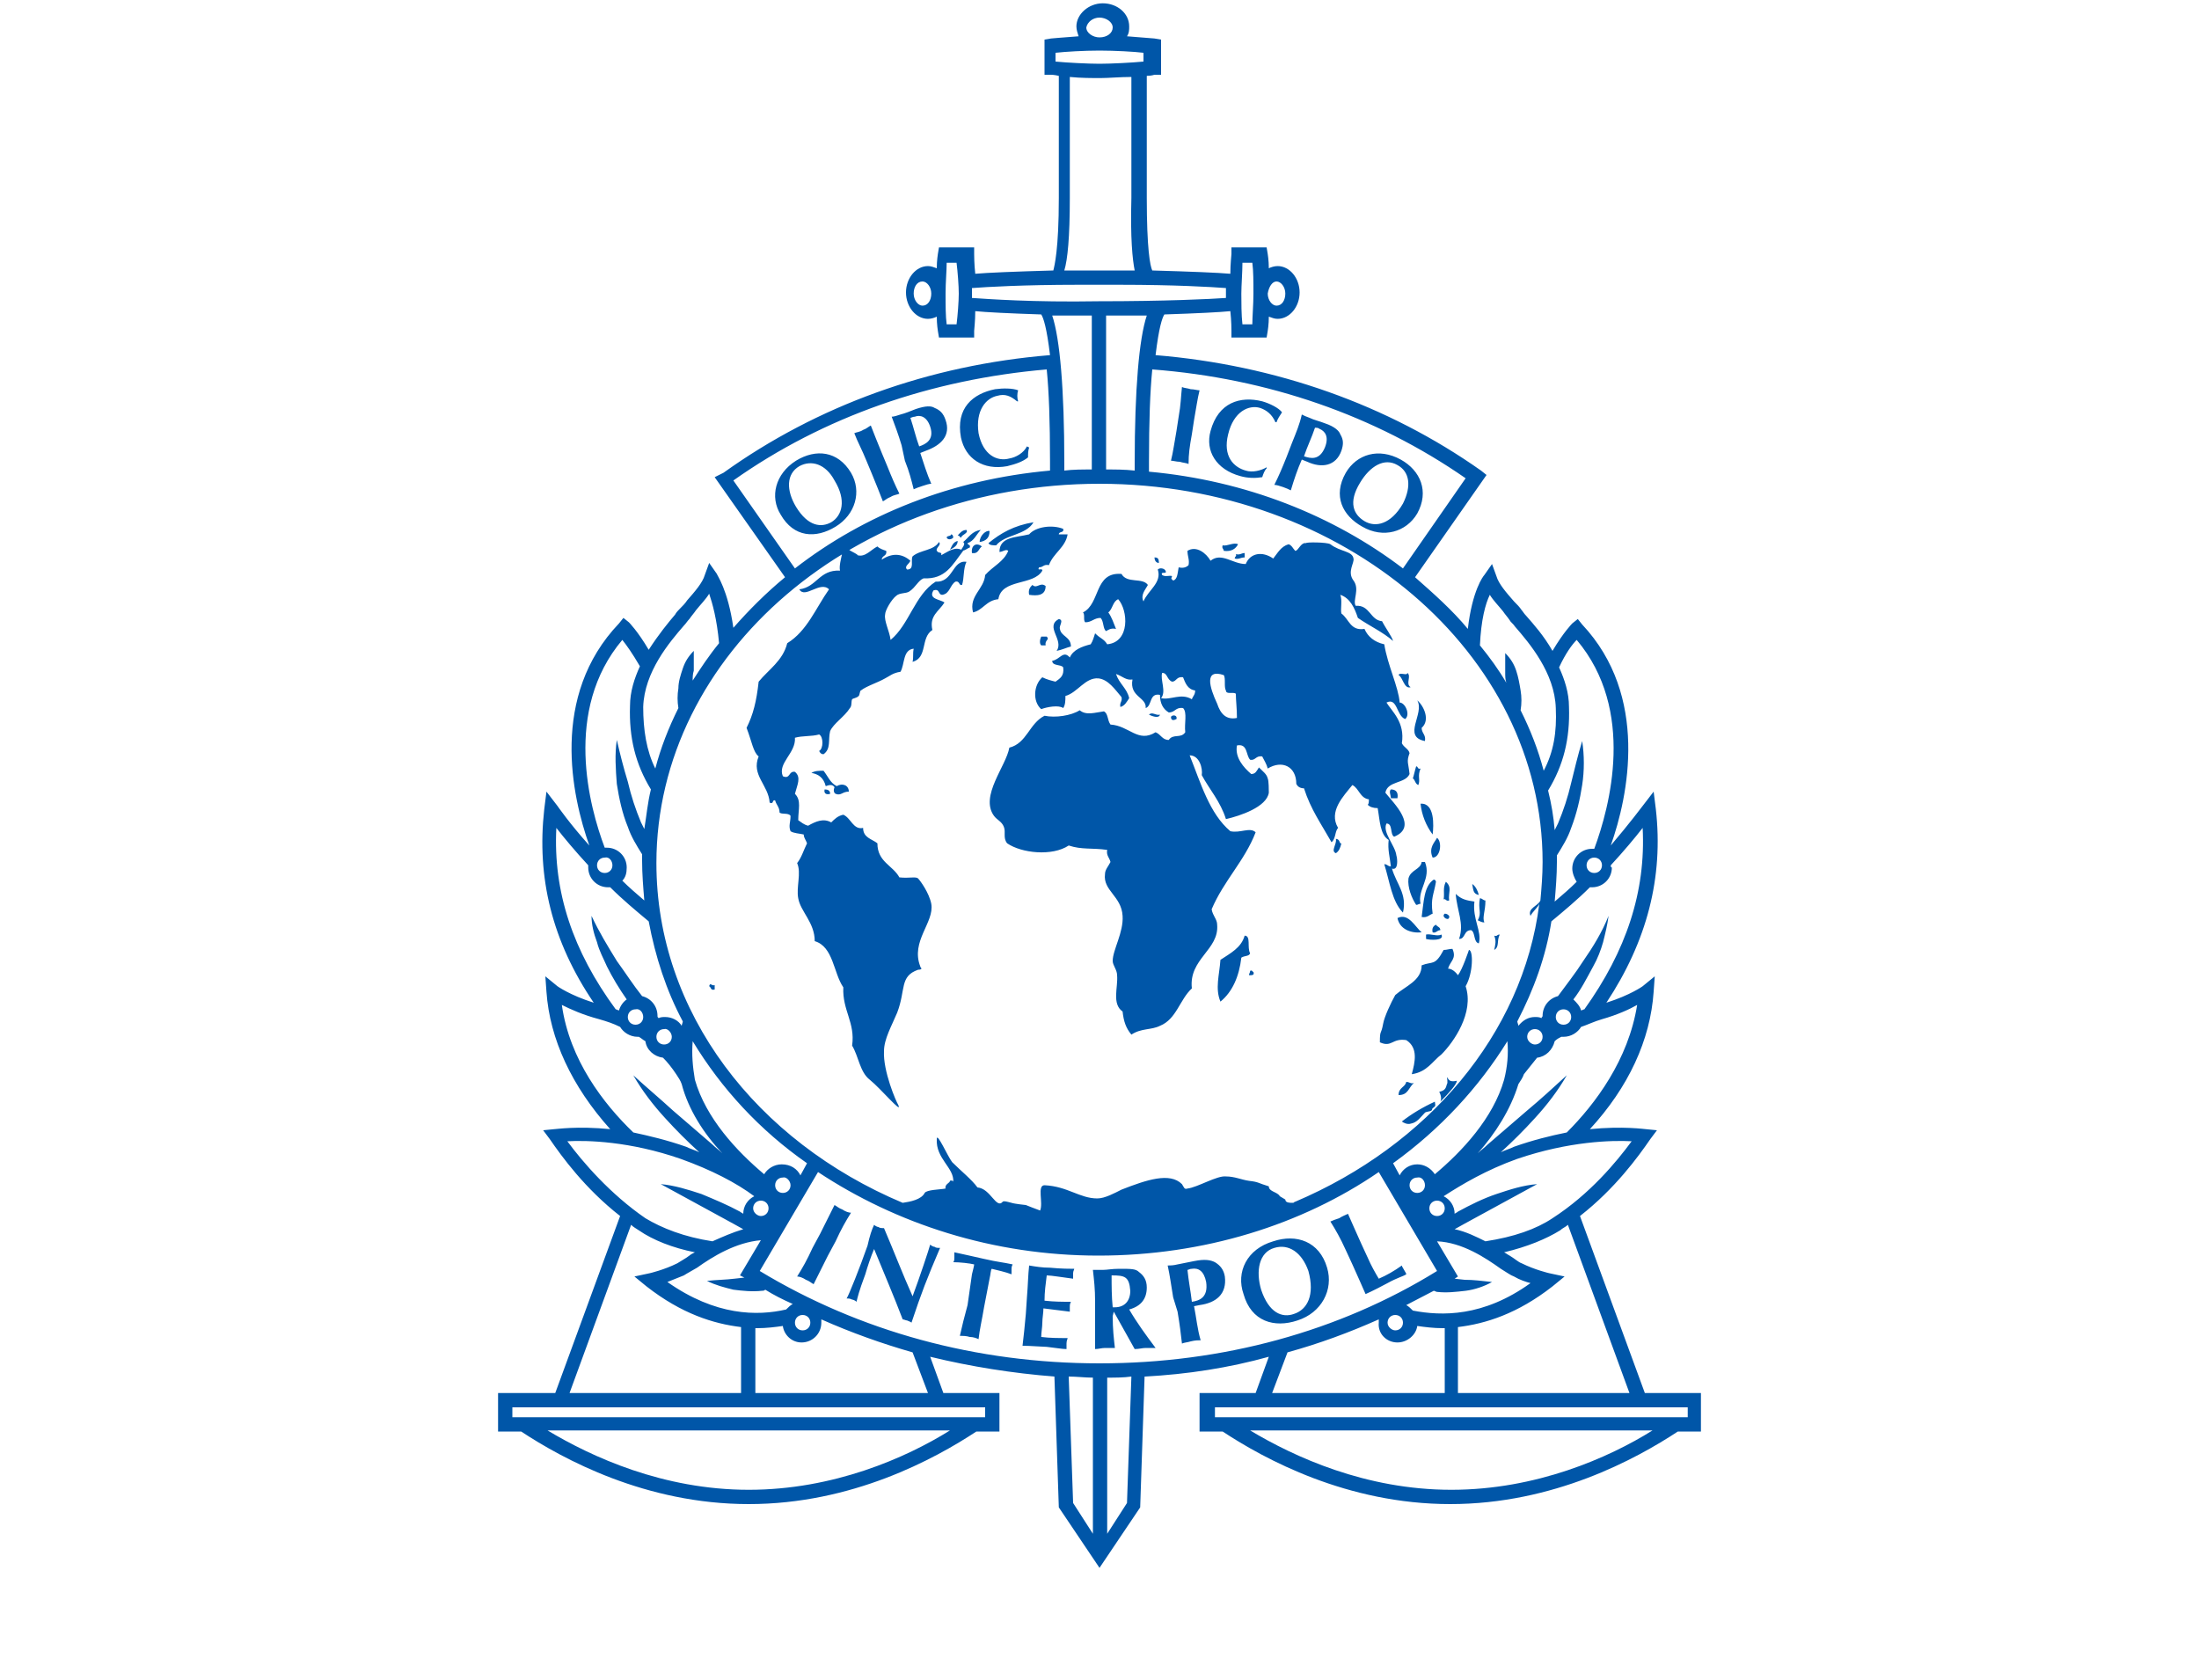 <svg xmlns="http://www.w3.org/2000/svg" xmlns:xlink="http://www.w3.org/1999/xlink" version="1.1" id="Layer_1" x="0px" y="0px" viewBox="0 0 200 152.8" style="enable-background:new 0 0 200 152.8;" xml:space="preserve">
<style type="text/css">
	.st0{fill:#0056a8;}
</style>
<path class="st0" d="M153.5,128.9h-43V128h43V128.9z M132,135.5L132,135.5c-7.8,0-14.3-3-18.3-5.4h36.6  C146.3,132.6,139.7,135.5,132,135.5 M100,124c-11.2,0-21.8-2.9-30.9-8.4l5.3-9c7.1,4.7,15.9,7.6,25.5,7.6c9.6,0,18.5-2.8,25.5-7.6  l5.3,9C121.8,121.1,111.2,124,100,124 M102.5,136.7l-1.8,2.8v-14.2c0.7,0,1.5,0,2.2-0.1L102.5,136.7z M99.4,139.5l-1.8-2.8  l-0.4-11.5c0.7,0,1.5,0.1,2.2,0.1V139.5z M89.6,128.9h-43V128h43V128.9z M68.1,135.5L68.1,135.5c-7.8,0-14.3-3-18.3-5.4h36.6  C82.4,132.6,75.8,135.5,68.1,135.5 M57.4,111.4c0.2,0.2,0.4,0.3,0.7,0.5c1.3,0.9,3.1,1.6,5.1,2c-0.2,0.1-0.4,0.2-0.5,0.3  c-0.4,0.3-0.8,0.5-1.1,0.7c-1.2,0.6-2.5,0.9-2.5,0.9l-1.4,0.3l1.1,0.9c3.2,2.5,6.1,3.4,8.6,3.7v6H51.8L57.4,111.4z M51.6,103.8  c1.8-0.1,5.7,0,10.3,1.6c2.8,1,5.1,2.2,6.7,3.4c-0.6,0.3-1,0.9-1,1.6c-0.1-0.1-0.2-0.1-0.3-0.2c-1.1-0.6-2.3-1.1-3.5-1.6  c-1.2-0.4-2.5-0.8-3.7-0.9l3.3,1.8l3.3,1.8l0.9,0.5c-1,0.3-1.9,0.7-2.8,1.1c-2.6-0.4-4.6-1.2-6.1-2.1  C55.5,108.6,53,105.7,51.6,103.8 M51.1,91.4c0.8,0.4,1.9,0.9,3.4,1.3c0.7,0.2,1.3,0.4,1.9,0.7c0.3,0.5,0.9,0.9,1.6,0.9  c0.1,0,0.1,0,0.1,0c0.2,0.1,0.4,0.3,0.6,0.4c0.1,0.8,0.8,1.4,1.6,1.5c0.4,0.4,0.8,0.9,1.2,1.5c0.2,0.3,0.4,0.6,0.5,0.9  c0.6,2.3,2,4.5,3.7,6.3c-0.3-0.3-0.6-0.5-0.9-0.8l-3.6-3.1c-1.2-1.1-2.4-2.1-3.6-3.2c0.8,1.4,1.8,2.7,2.9,3.9c1,1.1,2,2.1,3.1,3.1  c-0.4-0.2-0.8-0.3-1.2-0.5c-1.7-0.6-3.4-1-4.8-1.3C54.9,100.4,51.8,96.4,51.1,91.4 M58.5,92.5c0,0.4-0.3,0.7-0.7,0.7  c-0.4,0-0.7-0.3-0.7-0.7c0-0.4,0.3-0.7,0.7-0.7C58.2,91.7,58.5,92.1,58.5,92.5 M61.1,94.3c0,0.4-0.3,0.7-0.7,0.7  c-0.4,0-0.7-0.3-0.7-0.7c0-0.4,0.3-0.7,0.7-0.7C60.7,93.5,61.1,93.9,61.1,94.3 M61.7,95.8C61.7,95.8,61.7,95.8,61.7,95.8  C61.7,95.8,61.6,95.8,61.7,95.8C61.6,95.8,61.7,95.8,61.7,95.8 M50.6,75.3c0.7,0.9,1.7,2.1,2.9,3.4c0,0.1,0,0.2,0,0.2  c0,1,0.8,1.8,1.8,1.8c0.1,0,0.1,0,0.2,0c1.1,1.1,2.3,2.1,3.5,3.1c0.6,3.2,1.6,6.3,3.1,9.1c0,0.1-0.1,0.3-0.1,0.4  c-0.3-0.5-0.9-0.8-1.5-0.8c-0.2,0-0.4,0-0.6,0.1c-0.1-0.1-0.1-0.1-0.1-0.2c0,0,0,0,0,0c0-0.9-0.6-1.6-1.4-1.8  c-0.8-1-1.5-2.1-2.3-3.2c-0.8-1.3-1.6-2.6-2.3-4.1c0,0.8,0.2,1.6,0.5,2.4c0.2,0.8,0.6,1.5,0.9,2.2c0.5,1,1.1,2,1.8,3  c-0.3,0.2-0.6,0.6-0.7,1c-0.1,0-0.2-0.1-0.3-0.1C52.1,86.5,50.3,81.1,50.6,75.3 M55.7,78.7c0,0.4-0.3,0.7-0.7,0.7  c-0.4,0-0.7-0.3-0.7-0.7c0-0.4,0.3-0.7,0.7-0.7C55.4,77.9,55.7,78.3,55.7,78.7 M56.6,58.2c0.4,0.5,0.9,1.2,1.6,2.4  c-0.5,1.1-0.9,2.3-0.9,3.6c-0.1,2.9,0.5,5.3,1.9,7.6c-0.3,1.2-0.4,2.4-0.6,3.6c-0.1-0.2-0.2-0.4-0.3-0.6c-0.5-1.2-0.9-2.4-1.2-3.7  c-0.4-1.3-0.7-2.5-1-3.8c-0.2,1.3-0.1,2.7,0,4c0.2,1.3,0.5,2.7,1,3.9c0.3,0.9,0.8,1.7,1.3,2.5c0,0.2,0,0.4,0,0.6  c0,1.2,0.1,2.4,0.2,3.6c-0.7-0.6-1.4-1.2-2-1.8c0.3-0.3,0.4-0.7,0.4-1.2c0-1-0.8-1.8-1.8-1.8c-0.1,0-0.2,0-0.2,0  C53.6,73.4,51.2,64.6,56.6,58.2 M58.5,64.3c0.1-3.2,2.4-5.9,3.7-7.4c0.2-0.2,0.3-0.4,0.5-0.6c0.2-0.3,0.4-0.5,0.6-0.8  c0.4-0.5,0.9-1,1.2-1.5c0.3,0.9,0.7,2.3,0.9,4.5c-0.9,1.1-1.7,2.3-2.4,3.4c0-0.3,0-0.6,0.1-0.9c0-0.6,0-1.2,0-1.8  c-0.5,0.5-0.8,1-1,1.6c-0.2,0.6-0.4,1.2-0.4,1.8c-0.1,0.6-0.1,1.2,0,1.8c-0.9,1.8-1.6,3.6-2.1,5.5C58.8,68.3,58.5,66.4,58.5,64.3   M68.5,109.9c0-0.4,0.3-0.7,0.7-0.7c0.4,0,0.7,0.3,0.7,0.7c0,0.4-0.3,0.7-0.7,0.7C68.9,110.6,68.5,110.3,68.5,109.9 M72.3,120.3  c0-0.4,0.3-0.7,0.7-0.7c0.4,0,0.7,0.3,0.7,0.7c0,0.4-0.3,0.7-0.7,0.7C72.6,121,72.3,120.7,72.3,120.3 M72.9,122.1  c1,0,1.8-0.8,1.8-1.8c0-0.1,0-0.2,0-0.3c2.7,1.2,5.5,2.2,8.3,3l1.4,3.7H68.7v-5.9c0.1,0,0.1,0,0.2,0c0.8,0,1.6-0.1,2.3-0.2  C71.3,121.4,72,122.1,72.9,122.1 M67.7,116.2l-0.9,0.1c-0.8,0.1-1.6,0.1-2.5,0.2c0.8,0.4,1.6,0.6,2.4,0.8c0.8,0.1,1.7,0.2,2.6,0.1  c0.1,0,0.2,0,0.3-0.1c0.8,0.5,1.6,0.9,2.5,1.3c-0.2,0.1-0.4,0.3-0.6,0.5c-2.6,0.6-6.4,0.6-10.8-2.5c0.5-0.2,1-0.4,1.5-0.6  c0.3-0.2,0.7-0.4,1.2-0.7c1.4-1,3.5-2.3,5.8-2.5l-1.9,3.2L67.7,116.2z M71.9,107.8c0,0.4-0.3,0.7-0.7,0.7c-0.4,0-0.7-0.3-0.7-0.7  c0-0.4,0.3-0.7,0.7-0.7C71.5,107,71.9,107.4,71.9,107.8 M71.1,105.9c-0.7,0-1.3,0.4-1.6,0.9c-2.5-2.1-5.3-5.1-6.3-8.6h0c0,0,0,0,0,0  C63,97,62.9,95.9,63,94.7c2.6,4.3,6.1,8.1,10.4,11.1l-0.6,1.1C72.5,106.3,71.9,105.9,71.1,105.9 M100,44c22.2,0,40.3,15.4,40.3,34.4  c0,1.2-0.1,2.4-0.2,3.5c-0.2,0.5-1.2,0.7-0.9,1.4c0.2-0.4,0.7-0.8,0.8-1.1c-1.5,11.9-10.2,22-22.2,27.1c0,0,0,0,0,0c0,0,0,0,0,0  c-0.1,0-0.1,0.1-0.2,0.1c-0.3,0-0.7,0-0.7-0.3l-0.5-0.3c-0.2-0.4-1-0.4-1-0.9c-1-0.3-0.9-0.4-1.8-0.5c-0.7-0.1-1.3-0.4-2.1-0.4  c-0.8-0.1-2.6,1-3.5,1.1c-0.3,0.1-0.3-0.1-0.5-0.4c-1.1-1.1-3.2-0.4-5.5,0.5c-0.6,0.3-1.5,0.8-2.2,0.8c-1.6,0-2.7-1.1-4.8-1.2  c-0.7,0-0.1,1.6-0.4,2.3c-0.3-0.1-1.3-0.5-1.3-0.5s-1-0.1-1.3-0.2c-0.4-0.1-0.7-0.2-0.8-0.1c-0.6,0.7-1.1-1.2-2.3-1.3  c-0.5-0.7-1.5-1.5-2.3-2.3c-0.4-0.5-1.4-2.8-1.4-2.1c-0.1,1.8,1.6,2.6,1.5,3.9c0-0.2-0.4-0.1-0.3-0.1c0,0.2-0.5,0.3-0.4,0.7  c-0.5,0.1-1.7,0.1-1.9,0.4c-0.3,0.6-1.3,0.8-2,0.9c-13.3-5.6-22.4-17.3-22.4-30.9C59.7,59.4,77.8,44,100,44 M66.7,43.7  c8.2-5.8,18-9.2,28.5-10.1c0.2,2,0.3,4.7,0.3,8.4v0.8c-8.9,0.8-16.9,4-23.2,8.9L66.7,43.7z M95.7,28.7c1.1,0,2.3,0,3.6,0v14  c-0.9,0-1.7,0-2.5,0.1v-0.7C96.8,35.4,96.4,30.8,95.7,28.7 M104.3,28.7c-0.7,2.1-1.1,6.7-1.1,13.4v0.7c-0.9-0.1-1.7-0.1-2.6-0.1v-14  C102,28.7,103.2,28.7,104.3,28.7 M88.4,27.1v-0.9c1.3-0.1,4.7-0.3,9.6-0.3h3.9c4.9,0,8.3,0.2,9.6,0.3v0.9c-1.4,0.1-5.5,0.3-11.6,0.3  C93.9,27.5,89.9,27.2,88.4,27.1 M103.2,24.6H102c-1.3,0-2.7,0-3.9,0h-1.3c0.3-1,0.5-3,0.5-6.6V7c1,0.1,2,0.1,2.8,0.1  c0.7,0,1.8-0.1,2.8-0.1V18C102.8,21.7,103,23.6,103.2,24.6 M96,5.6V4.8c0.9-0.1,2.6-0.2,4-0.2c1.4,0,3.2,0.1,4,0.2v0.8  c-1,0.1-3,0.2-4,0.2C99,5.8,97,5.7,96,5.6 M100,1.6c0.6,0,1.2,0.4,1.2,0.9c0,0.5-0.5,0.9-1.2,0.9c-0.6,0-1.2-0.4-1.2-0.9  C98.9,2,99.4,1.6,100,1.6 M133.3,43.5l-5.7,8.2c-6.3-4.8-14.3-8-23.1-8.8v-0.9c0-3.7,0.1-6.4,0.3-8.4  C115.3,34.4,125.1,37.8,133.3,43.5 M135.5,54.1c0.3,0.5,0.8,1,1.2,1.5c0.2,0.3,0.4,0.5,0.6,0.8c0.1,0.2,0.3,0.3,0.5,0.6  c1.3,1.5,3.6,4.2,3.7,7.4c0.1,2.2-0.2,4-1.1,5.7c-0.5-1.9-1.2-3.7-2.1-5.5c0.1-0.6,0.1-1.2,0-1.8c-0.1-0.6-0.2-1.2-0.4-1.8  c-0.2-0.6-0.5-1.1-1-1.6c0,0.6,0,1.2,0,1.8c0,0.3,0,0.6,0.1,0.9c-0.7-1.2-1.5-2.3-2.4-3.4C134.7,56.4,135.1,54.9,135.5,54.1   M143.4,58.2c5.4,6.4,3,15.2,1.6,19c-0.1,0-0.2,0-0.2,0c-1,0-1.8,0.8-1.8,1.8c0,0.4,0.2,0.9,0.4,1.2c-0.6,0.6-1.3,1.2-2,1.8  c0.1-1.2,0.2-2.4,0.2-3.6c0-0.2,0-0.4,0-0.6c0.5-0.8,1-1.6,1.3-2.5c0.5-1.3,0.8-2.6,1-3.9c0.2-1.3,0.2-2.7,0-4  c-0.4,1.3-0.7,2.6-1,3.8c-0.3,1.3-0.7,2.5-1.2,3.7c-0.1,0.2-0.2,0.4-0.3,0.6c-0.1-1.2-0.3-2.4-0.6-3.6c1.4-2.3,2-4.7,1.9-7.6  c0-1.3-0.4-2.5-0.9-3.6C142.4,59.4,143,58.6,143.4,58.2 M144.3,78.7c0-0.4,0.3-0.7,0.7-0.7c0.4,0,0.7,0.3,0.7,0.7  c0,0.4-0.3,0.7-0.7,0.7C144.6,79.4,144.3,79.1,144.3,78.7 M146.5,78.7c1.2-1.3,2.2-2.5,2.9-3.4c0.3,5.8-1.5,11.2-5.3,16.5  c-0.1,0-0.2,0.1-0.3,0.1c-0.1-0.4-0.4-0.7-0.7-1c0.7-0.9,1.2-1.9,1.8-3c0.4-0.7,0.7-1.5,0.9-2.2c0.2-0.8,0.4-1.6,0.5-2.4  c-0.6,1.5-1.4,2.8-2.3,4.1c-0.7,1.1-1.5,2.1-2.3,3.2c-0.8,0.2-1.4,0.9-1.4,1.8c0,0,0,0,0,0c0,0.1-0.1,0.1-0.1,0.2  c-0.2-0.1-0.4-0.1-0.6-0.1c-0.6,0-1.1,0.3-1.5,0.8c0-0.1-0.1-0.3-0.1-0.4c1.5-2.9,2.6-5.9,3.1-9.1c1.2-1,2.4-2,3.5-3.1  c0.1,0,0.1,0,0.2,0c1,0,1.8-0.8,1.8-1.8C146.5,78.9,146.5,78.8,146.5,78.7 M141.5,92.5c0-0.4,0.3-0.7,0.7-0.7c0.4,0,0.7,0.3,0.7,0.7  c0,0.4-0.3,0.7-0.7,0.7C141.8,93.2,141.5,92.9,141.5,92.5 M138.9,94.3c0-0.4,0.3-0.7,0.7-0.7c0.4,0,0.7,0.3,0.7,0.7  c0,0.4-0.3,0.7-0.7,0.7C139.3,95,138.9,94.7,138.9,94.3 M138.3,95.8C138.3,95.8,138.4,95.8,138.3,95.8  C138.4,95.8,138.3,95.8,138.3,95.8C138.3,95.8,138.3,95.8,138.3,95.8 M148.9,91.4c-0.8,5-3.8,9-6.4,11.6c-1.5,0.3-3.1,0.7-4.8,1.3  c-0.4,0.2-0.8,0.3-1.2,0.5c1.1-1,2.1-2,3.1-3.1c1.1-1.2,2.1-2.5,2.9-3.9c-1.2,1.1-2.4,2.2-3.6,3.2l-3.6,3.1  c-0.3,0.3-0.6,0.5-0.9,0.8c1.6-1.8,3-4,3.7-6.3c0.2-0.3,0.4-0.6,0.5-0.9c0.4-0.5,0.8-1,1.2-1.5c0.8-0.1,1.4-0.7,1.6-1.5  c0.2-0.2,0.4-0.3,0.6-0.4c0,0,0.1,0,0.2,0c0.7,0,1.3-0.4,1.6-0.9c0.6-0.2,1.2-0.5,1.9-0.7C147.1,92.3,148.2,91.8,148.9,91.4   M148.4,103.8c-1.4,1.9-3.8,4.8-7.2,7c-1.5,1-3.5,1.7-6.1,2.1c-0.8-0.4-1.8-0.9-2.8-1.1l0.9-0.5l3.3-1.8l3.3-1.8  c-1.3,0.1-2.5,0.5-3.7,0.9c-1.2,0.4-2.4,1-3.5,1.6c-0.1,0.1-0.2,0.1-0.3,0.2c0-0.7-0.4-1.3-1-1.6c1.7-1.1,3.9-2.4,6.7-3.4  C142.7,103.8,146.6,103.7,148.4,103.8 M130.7,109.2c0.4,0,0.7,0.3,0.7,0.7c0,0.4-0.3,0.7-0.7,0.7c-0.4,0-0.7-0.3-0.7-0.7  C130,109.5,130.3,109.2,130.7,109.2 M129.6,107.8c0,0.4-0.3,0.7-0.7,0.7c-0.4,0-0.7-0.3-0.7-0.7c0-0.4,0.3-0.7,0.7-0.7  C129.3,107,129.6,107.4,129.6,107.8 M128.9,105.9c-0.7,0-1.3,0.4-1.6,1l-0.6-1.1c4.3-3.1,7.8-6.9,10.4-11.1c0.1,1.2,0,2.3-0.3,3.5  c0,0,0,0,0,0h0c-1,3.5-3.8,6.5-6.3,8.6C130.1,106.2,129.5,105.9,128.9,105.9 M128.5,119.2c-0.2-0.2-0.4-0.4-0.6-0.5  c0.8-0.4,1.7-0.9,2.5-1.3c0.1,0,0.2,0.1,0.3,0.1c0.9,0.1,1.7,0,2.6-0.1c0.8-0.1,1.7-0.4,2.4-0.8c-0.9-0.1-1.7-0.2-2.5-0.2l-0.9-0.1  l0.3-0.2l-1.9-3.2c2.3,0.1,4.4,1.5,5.8,2.5c0.5,0.3,0.9,0.6,1.2,0.7c0.5,0.3,1.1,0.5,1.5,0.6C134.9,119.8,131.1,119.7,128.5,119.2   M126.2,120.3c0-0.4,0.3-0.7,0.7-0.7c0.4,0,0.7,0.3,0.7,0.7c0,0.4-0.3,0.7-0.7,0.7C126.6,121,126.2,120.7,126.2,120.3 M127.1,122.1  c0.9,0,1.7-0.7,1.8-1.5c0.7,0.1,1.5,0.2,2.3,0.2c0.1,0,0.1,0,0.2,0v5.9h-15.7l1.4-3.7c2.9-0.8,5.6-1.8,8.3-3c0,0.1,0,0.2,0,0.3  C125.3,121.3,126.1,122.1,127.1,122.1 M148.2,126.7h-15.6v-6c2.5-0.3,5.4-1.2,8.6-3.7l1.1-0.9l-1.4-0.3c0,0-1.3-0.3-2.5-0.9  c-0.3-0.1-0.6-0.4-1.1-0.7c-0.2-0.1-0.3-0.2-0.5-0.3c2.1-0.5,3.8-1.2,5.1-2c0.2-0.2,0.5-0.3,0.7-0.5L148.2,126.7z M87,29.5h-0.9  c-0.1-0.7-0.1-1.8-0.1-2.8c0-1,0.1-2.1,0.1-2.8H87c0.1,0.8,0.2,2.1,0.2,2.8C87.2,27.4,87.1,28.7,87,29.5 M83.9,27.8  c-0.4,0-0.8-0.5-0.8-1.1c0-0.6,0.3-1.1,0.8-1.1c0.4,0,0.8,0.5,0.8,1.1C84.7,27.3,84.4,27.8,83.9,27.8 M113,23.9h0.9  c0.1,0.7,0.1,1.8,0.1,2.8c0,1-0.1,2.1-0.1,2.8H113c-0.1-0.8-0.1-2.1-0.1-2.8C112.9,26,113,24.7,113,23.9 M116.1,25.6  c0.4,0,0.8,0.5,0.8,1.1c0,0.6-0.3,1.1-0.8,1.1c-0.4,0-0.8-0.5-0.8-1.1C115.4,26.1,115.7,25.6,116.1,25.6 M149.6,126.7l-5.9-16.1  c3.2-2.5,5.3-5.4,6.4-7l0.6-0.8l-1-0.1c-0.1,0-2.1-0.3-5.1,0c3.5-3.8,5.5-8.1,5.8-12.5l0.1-1.4l-1.1,0.9c0,0-1.1,0.8-3.3,1.5  c3.7-5.6,5.2-11.4,4.5-17.6l-0.2-1.6l-1,1.3c0,0-1.2,1.6-2.9,3.6c1.6-4.5,3.5-13.6-2.6-20.1l-0.4-0.5l-0.5,0.4c0,0-0.8,0.8-1.8,2.5  c-0.8-1.4-1.7-2.4-2.4-3.2c-0.2-0.2-0.3-0.4-0.4-0.5c-0.2-0.3-0.4-0.5-0.7-0.8c-0.7-0.8-1.4-1.6-1.6-2.3l-0.4-1.1l-0.7,1  c-0.1,0.1-1.1,1.4-1.5,4.9c-1.4-1.7-3.1-3.2-4.8-4.7l6.5-9.3l-0.5-0.4c-8.5-6-18.7-9.6-29.6-10.5c0.3-2.5,0.6-3.4,0.8-3.7  c3-0.1,5-0.2,6-0.3c0.1,0.9,0.1,1.7,0.1,1.8l0,0.6h3.2l0.1-0.6c0,0,0.1-0.6,0.1-1.3c0.3,0.1,0.5,0.2,0.8,0.2c1.1,0,2-1.1,2-2.4  c0-1.3-0.9-2.4-2-2.4c-0.3,0-0.6,0.1-0.8,0.2c0-0.7-0.1-1.3-0.1-1.3l-0.1-0.6h-3.2l0,0.6c0,0.1-0.1,0.9-0.1,1.8  c-1.1-0.1-3.6-0.2-7.1-0.3c-0.2-0.4-0.5-2-0.5-6.6V6.9c0.4,0,0.7-0.1,0.7-0.1l0.6,0V3.6l-0.6-0.1c-0.1,0-1.2-0.1-2.5-0.2  c0.2-0.3,0.2-0.6,0.2-0.9c0-1.2-1.1-2.1-2.4-2.1c-1.3,0-2.4,1-2.4,2.1c0,0.3,0.1,0.6,0.2,0.9c-1.4,0.1-2.5,0.2-2.5,0.2l-0.6,0.1v3.2  l0.6,0c0,0,0.3,0,0.7,0.1V18c0,4.7-0.4,6.2-0.5,6.6c-3.5,0.1-6,0.2-7.1,0.3c-0.1-0.9-0.1-1.7-0.1-1.8l0-0.6h-3.2l-0.1,0.6  c0,0-0.1,0.6-0.1,1.3c-0.3-0.1-0.5-0.2-0.8-0.2c-1.1,0-2,1.1-2,2.4c0,1.3,0.9,2.4,2,2.4c0.3,0,0.6-0.1,0.8-0.2  c0,0.7,0.1,1.3,0.1,1.3l0.1,0.6h3.2l0-0.6c0-0.1,0.1-0.9,0.1-1.8c1,0.1,3,0.2,6,0.3c0.2,0.3,0.5,1.2,0.8,3.7  c-11,0.9-21.2,4.6-29.7,10.7L65,43.4l6.4,9.1c-1.7,1.4-3.3,3-4.7,4.6c-0.5-3.5-1.5-4.8-1.5-4.9l-0.7-1l-0.4,1.1  c-0.2,0.7-0.9,1.5-1.6,2.3c-0.2,0.3-0.4,0.5-0.7,0.8c-0.1,0.1-0.3,0.3-0.4,0.5c-0.6,0.7-1.5,1.8-2.4,3.2c-1-1.7-1.8-2.5-1.8-2.5  l-0.5-0.4l-0.4,0.5C50,63.3,52,72.4,53.6,76.9c-1.8-2-2.9-3.6-2.9-3.6l-1-1.3l-0.2,1.6c-0.7,6.2,0.7,12,4.5,17.6  c-2.2-0.7-3.3-1.5-3.3-1.5l-1.1-0.9l0.1,1.4c0.3,4.3,2.3,8.6,5.8,12.5c-3-0.3-4.9,0-5.1,0l-1,0.1l0.6,0.8c1.1,1.6,3.2,4.5,6.4,7  l-5.9,16.1h-5.2v3.5h2.1c3.8,2.5,11.3,6.6,20.7,6.6h0c9.4,0,16.9-4.1,20.7-6.6h2.1v-3.5h-5.1l-1.2-3.3c3.7,0.9,7.5,1.5,11.3,1.8  l0.4,11.9l3.7,5.5l3.7-5.5l0.4-11.9c3.9-0.2,7.7-0.8,11.3-1.8l-1.2,3.3h-5.1v3.5h2.1c3.8,2.5,11.3,6.6,20.7,6.6h0  c9.4,0,16.9-4.1,20.7-6.6h2.1v-3.5H149.6z M132.5,98.3c-0.1,0-0.3,0.1-0.6,0c-0.2-0.1-0.3-0.4-0.3-0.3c0,0,0.1,0.5,0,0.6  c-0.1,0.4-0.2,0.6-0.7,0.7c0.2,0.4,0.2,0.7,0.1,0.9C131.8,99.4,132.5,98.6,132.5,98.3 M84.3,52c0.5,0.1,1.4-0.1,1.6-0.3  C85.7,51.9,84.8,52.1,84.3,52L84.3,52 M69,68.8c-0.7,1.7,0.9,2.6,1,4.2c0.4,0.2,0.2-0.3,0.5-0.2c0.1,0.4,0.4,0.6,0.4,1.1  c0.2,0.2,0.8,0,1,0.3c0,0.6-0.2,0.9,0,1.4c0.3,0.2,0.8,0.2,1.2,0.3c0,0.3,0.2,0.5,0.3,0.8c-0.3,0.6-0.5,1.3-0.9,1.8  c0.4,0.9-0.1,2.2,0.1,3.2c0.2,1.2,1.5,2.2,1.5,3.9c1.7,0.5,1.7,2.9,2.6,4.2c-0.1,2.1,1.1,3.2,0.8,5.3c0.6,1,0.7,2.4,1.6,3.1  c1,0.8,3,3.2,2.6,2.3c-0.2-0.3-1.4-3.1-1.3-4.9c0-1.1,0.7-2.3,1.2-3.5c0.8-2.1,0.2-3.3,1.9-3.9c0,0,0.3,0,0.3-0.1  c0-0.1-0.1-0.1-0.1-0.2c-0.9-2.3,1.3-4,1-5.7c-0.2-1-1-2.1-1.2-2.3c-0.2-0.2-0.8,0-1.7-0.1c-0.6-1.1-2-1.4-2-3.1  c-0.5-0.4-1.3-0.5-1.3-1.4c-0.9,0.2-1.1-0.9-1.8-1.2c-0.5,0.1-0.8,0.4-1.1,0.7c-0.7-0.4-1.4-0.1-2.1,0.3c-0.4-0.1-0.6-0.3-0.9-0.5  c0-1,0.3-1.8-0.3-2.4c0.2-0.8,0.6-1.5,0-2c-0.6-0.1-0.4,0.7-1.1,0.4c-0.5-1.2,1.2-2.1,1.1-3.5c0.7-0.2,1.5-0.1,2.2-0.3  c0.4,0.2,0.4,1.3,0,1.5c0.1,0.2,0.2,0.3,0.4,0.3c0.7-0.5,0.4-1.3,0.6-2.1c0.3-0.7,1.3-1.3,1.8-2.1c0.2-0.2,0.1-0.6,0.2-0.8  c0.1-0.1,0.4-0.1,0.6-0.3c0.1-0.1,0.1-0.5,0.2-0.5c0.5-0.4,1.5-0.7,2.2-1.1c0.4-0.2,0.7-0.5,1.4-0.6c0.4-0.7,0.2-2,1.2-2.1  c-0.1,0.5,0,0.7-0.1,1.2c1.4-0.4,0.7-2.2,1.8-2.9c-0.3-1.3,0.6-1.7,1.1-2.5c-0.4-0.3-1.5-0.3-1-1.1c0.6-0.2,0.4,0.4,0.8,0.4  c0.7-0.1,0.7-0.9,1.2-1.2c0.4-0.1,0.3,0.4,0.6,0.3c0.2-0.6,0.1-1.5,0.4-2.1c-1.3-0.2-1.2,1.9-2.8,1.8c-1.9,1.2-2.4,3.9-4.1,5.3  c-0.1-0.8-0.6-1.7-0.5-2.3c0-0.4,0.6-1.4,1-1.7c0.3-0.3,0.9-0.2,1.2-0.4c0.6-0.4,0.8-1,1.3-1.2c2,0.1,2.6-1.2,3.6-2.5  c-0.7-0.5-1.4,0.1-2,0.4c0.1-0.3-0.2-0.2-0.3-0.3c-0.4-0.3,0.4-0.6,0.1-0.9c-0.5,0.8-1.7,0.7-2.4,1.3c-0.2,0.4,0.2,1.2-0.5,1.2  c-0.3-0.3,0.2-0.5,0.3-0.8c-0.8-0.7-1.7-0.7-2.6-0.1c0-0.4,0.5-0.3,0.4-0.8c-0.3-0.1-0.6-0.2-0.8-0.4c-0.6,0.3-1.1,1-1.8,0.8  c0-0.1-0.5-0.3-0.8-0.5c-0.2,0.1-0.4,0.2-0.6,0.3c-0.1,0.5-0.3,1.2-0.2,1.6c-1.9-0.1-2.1,1.5-3.7,1.7c0.5,0.9,1.9-0.8,2.7,0  c-1.2,1.7-2,3.8-3.8,4.9c-0.4,1.6-1.7,2.4-2.6,3.5c-0.2,1.8-0.5,3-1.1,4.2C68.4,67.5,68.5,68.4,69,68.8 M127.5,102  c0.1,0.1,0.5,0.3,0.8,0.2c0.6-0.1,0.9-0.6,1.3-1c0.1-0.1,0.5-0.1,0.6-0.2c0.1-0.1,0-0.1,0.1-0.2c0.2-0.2,0.3-0.1,0.2-0.6  C129.4,100.7,128.4,101.3,127.5,102 M105.7,61.2c0.5,0,0.4,0.6,0.9,0.8c0.4,0,0.4-0.5,1-0.4c0.2,0.5,0.4,1.1,1.1,1.2  c0,0.4-0.2,0.5-0.3,0.8c-1-0.6-1.9,0.1-2.8-0.1C106.1,62.9,105.5,61.8,105.7,61.2 M111.3,61.4c0.2,0.3,0,1.1,0.2,1.4  c0,0.4,0.7,0.1,0.9,0.3c0,0.6,0.1,1.3,0.1,2.2c-1,0.2-1.5-0.4-1.8-1.3C110,62.5,109.5,60.8,111.3,61.4 M95.7,60.1  c0,0.5,0.8,0.3,1,0.6c0.1,0.8-0.3,1-0.7,1.3c-0.4-0.1-0.8-0.2-1.2-0.4c-0.8,0.7-0.9,2.2-0.1,2.9c0.5-0.2,1.6-0.4,2-0.1  c0.2-0.3,0.2-0.7,0.2-1.1c1.1-0.3,1.8-1.7,3-1.6c0.9,0.1,1.5,1,2.1,1.7c0.1,0.4-0.2,0.5-0.1,0.9c0.4-0.1,0.6-0.5,0.8-0.8  c-0.2-0.9-0.9-1.3-1.2-2.2c0.6,0.2,0.9,0.6,1.5,0.5c-0.3,1.6,1.3,1.6,1.2,2.6c0.6-0.2,0.3-1.4,1.3-1.2c0,0.8,0.3,1.3,0.8,1.6  c0.6,0,0.6-0.5,1.3-0.4c0.4,0.4,0.1,1.4,0.2,2.2c-0.4,0.6-1.1,0.1-1.5,0.7c-0.6,0-0.7-0.5-1.2-0.7c-1.6,1-2.4-0.6-4.1-0.7  c-0.3-0.4-0.2-1-0.6-1.2c-0.8,0.1-1.6,0.4-2.2-0.1c-0.8,0.5-2.2,0.7-3.2,0.5c-1.4,0.7-1.6,2.5-3.2,2.9c-0.3,1.7-2.7,4.4-1.4,6.2  c0.3,0.4,0.7,0.5,0.9,1c0.2,0.5-0.1,1,0.3,1.5c1.3,0.9,4.1,1.2,5.6,0.2c1.2,0.4,2.1,0.2,3.5,0.4c-0.1,0.5,0.2,0.7,0.3,1.1  c-0.2,0.4-0.5,0.7-0.5,1.1c-0.2,1.5,1.5,2,1.6,3.8c0.1,1.5-0.9,3.1-0.9,4.1c0,0.4,0.4,0.8,0.4,1.3c0.1,1.1-0.5,2.6,0.5,3.3  c0.1,0.9,0.3,1.5,0.8,2.1c0.9-0.6,1.8-0.4,2.6-0.8c1.5-0.6,1.8-2.4,2.9-3.4c-0.3-2.7,2.5-3.5,2.3-5.8c0-0.5-0.4-0.8-0.5-1.4  c1.1-2.6,3-4.4,4-7c-0.5-0.5-1.4,0.1-2.3-0.1c-1.9-1.6-2.7-4.4-3.7-6.9c0.9,0,1.2,1.2,1.1,1.8c0.7,1.3,1.7,2.4,2.2,4  c1.3-0.3,3.7-1.1,3.9-2.4c0-0.2,0-1.1-0.1-1.3c-0.1-0.4-0.4-0.6-0.8-1c-0.2,0.3-0.3,0.6-0.7,0.6c-0.7-0.6-1.5-1.5-1.3-2.6  c1-0.2,0.8,0.9,1.2,1.3c0.5,0.1,0.5-0.4,1.1-0.3c0.2,0.4,0.4,0.7,0.5,1.1c1.3-0.8,2.6-0.2,2.6,1.4c0.1,0.2,0.3,0.4,0.7,0.4  c0.6,1.9,1.6,3.3,2.5,4.9c0.4-0.3,0.3-1,0.6-1.3c-0.9-1.5,0.5-2.9,1.3-3.9c0.6,0.3,0.7,1.2,1.5,1.3c0,0.2,0,0.4-0.1,0.5  c0.2,0.2,0.5,0.3,0.9,0.3c0.2,1.1,0.2,2.4,1,2.9c-0.1,0.9,0.1,1.5,0.2,2.4c-0.3,0-0.3-0.2-0.6-0.2c0.5,1.6,0.7,3.4,1.7,4.4  c0.4-1.7-0.6-2.6-1-4c0.6,0.2,0.5-0.9,0.4-1.2c-0.1-0.9-1.3-2.1-0.9-2.9c0.6,0,0.3,1,0.7,1.2c2.2-0.9,0-3-0.8-4  c0.2-1.1,1.8-0.8,2.2-1.7c-0.1-1-0.3-1.1,0-1.9c-0.1-0.4-0.5-0.5-0.7-0.9c0.3-1.9-0.9-2.9-1.4-3.7c1-0.5,0.9,1.2,1.7,1.5  c0.5-0.4,0-1.5-0.5-1.5c-0.1-1.4-1.1-3.4-1.4-5.3c-0.9-0.2-1.5-0.7-1.8-1.4c-1.3,0.2-1.4-0.9-2.1-1.4c-0.1-0.4,0.1-1.2-0.1-1.7  c0.9,0.3,1.3,1.2,1.6,2.1c1,0.7,2.3,1.3,3.2,2.1c-0.1-0.4-0.7-1.2-1-1.8c-1.1-0.1-1.1-1.5-2.4-1.4c-0.3-0.5,0.4-1.5-0.2-2.3  c-0.6-0.8,0.1-1.6,0-2c-0.1-0.7-1.2-0.6-2.1-1.3c-0.3-0.2-2.3-0.2-2.2-0.1c-0.5-0.1-0.7,0.7-1,0.7c-0.2-0.2-0.3-0.5-0.6-0.6  c-0.7,0.2-1,0.8-1.4,1.3c-1-0.7-2.1-0.5-2.5,0.5c-1.2,0-2.2-1.1-3.2-0.3c-0.4-0.7-1.3-1.4-2.1-0.9c0,0.5,0.2,0.8,0.1,1.3  c-0.2,0.2-0.5,0.3-0.9,0.2c-0.1,0.5-0.1,1.1-0.5,1.2c-0.2-0.2-0.2-0.1-0.1-0.4c-0.2-0.1-0.6,0.1-0.9-0.1c-0.2-0.4,0.5,0,0.3-0.4  c-0.1-0.2-0.5-0.3-0.7-0.1c0.4,1.2-0.9,1.9-1.3,2.9c-0.3-0.6,0.2-1.1,0.4-1.5c-0.5-0.7-1.9-0.1-2.4-1c-2.5-0.2-1.9,2.7-3.5,3.5  c0.2,0.2,0,0.7,0.2,0.9c0.6,0,0.8-0.4,1.4-0.4c0.3,0.3,0.2,1,0.5,1.2c0.2-0.1,0.4-0.3,0.9-0.2c-0.2-0.5-0.4-1.1-0.7-1.5  c0.4-0.3,0.4-1,0.9-1.2c0.9,1,1.1,3.9-1,4.1c-0.3-0.5-0.6-0.5-1.1-1c-0.1,0.3-0.2,0.7-0.4,1c-0.8,0.2-1.6,0.5-1.9,1.2  C96.7,59.1,96.4,60,95.7,60.1 M128.6,98.5c-0.3,0.1-0.4-0.1-0.7-0.1c-0.1,0.5-0.7,0.5-0.7,1.2C128.1,99.6,128.1,98.9,128.6,98.5   M65,90v-0.4c-0.3,0.1-0.4-0.3-0.5,0.1C64.7,89.8,64.6,90.1,65,90 M113.7,88.3c0,0.2-0.1,0.2-0.1,0.4c0.3,0,0.5,0,0.4-0.3  C113.9,88.4,113.9,88.2,113.7,88.3 M126.9,90.5c-0.4,0.7-1,2-1.1,2.6c-0.2,1.1-0.3,0.5-0.3,1.7c1.1,0.5,1.1-0.4,2.4-0.2  c1.1,0.7,0.8,2,0.5,3.1c1.4-0.2,1.9-1.2,2.7-1.8c1.1-1.1,3-3.8,2.2-6.2c0.7-1.2,0.7-3.3,0.3-3.3c0,0-0.6,1.8-1,2.3  c0,0-0.4-0.6-0.9-0.6c0.2-0.7,0.8-0.9,0.4-1.8c-0.3,0-0.5,0.1-0.8,0.1c-0.8,1.5-1,1-2,1.4C129.3,89.2,127.8,89.7,126.9,90.5   M113.7,86.7c-0.3-0.5,0.1-1.6-0.5-1.6c-0.3,1.1-1.3,1.6-2.2,2.2c-0.1,1.4-0.5,2.6,0,3.8c1.1-0.9,1.7-2.3,1.9-4  C113.2,86.9,113.6,87,113.7,86.7 M136.4,85c-0.3,0-0.2,0.2-0.5,0.1c0.2,0.5,0.1,0.8,0,1.3C136.4,86.1,136.1,85.6,136.4,85 M129.7,85  v0.4c0.3,0.1,1.7,0.2,1.4-0.4C130.7,85.2,130.1,84.9,129.7,85 M130.3,84.8c0.3,0.1,0.4-0.2,0.7-0.2c0-0.3-0.3-0.3-0.4-0.5  C130.4,84.2,130.2,84.4,130.3,84.8 M129.3,84.8c-0.6-0.5-1.2-1.8-2.2-1.3C127.3,84.5,128.3,84.9,129.3,84.8 M131.8,83.3  c-0.1-0.1-0.2-0.2-0.4-0.2C131,83.4,131.9,83.9,131.8,83.3 M134.4,83.7c0.2,0.1,0.4,0.2,0.6,0.2c-0.2-0.5,0.1-1,0.1-2  c-0.2,0-0.3-0.2-0.5-0.2C134.4,82.7,134.8,83,134.4,83.7 M132.7,85.4c0.6,0,0.4-0.8,1.1-0.8c0.4,0.2,0.2,1.1,0.7,1.2  c0.3-1.1-0.6-2.2-0.4-3.8c-0.7-0.1-1.2-0.2-1.7-0.7C132.5,82.8,133.2,84,132.7,85.4 M134.5,81.4c-0.1-0.4-0.3-0.8-0.6-1  C134,81,134,81.3,134.5,81.4 M131.8,81.9c-0.1-0.7,0.3-1.2-0.3-1.7c-0.3,0.6-0.1,1-0.2,1.6C131.5,81.7,131.5,82,131.8,81.9   M130.4,80c-0.9,0.6-0.9,2-1.1,3.4c0.5,0.1,0.7-0.2,1-0.3c-0.2-1.4,0.1-1.7,0.3-2.9C130.6,80.1,130.5,80,130.4,80 M128.8,82.3  c0.2,0,0.2-0.1,0.4-0.1c-0.3-1.3,1-2.3,0.4-3.8h-0.3c-0.1,0.7-1,0.7-1.2,1.5C128,80.7,128.4,81.7,128.8,82.3 M121.5,76.3  c0.1,0.5-0.5,1.1,0,1.3c0.3-0.2,0.4-0.5,0.5-0.9C121.8,76.8,121.9,76.3,121.5,76.3 M130.3,78c0.7,0,0.9-1.4,0.4-1.8  C130.5,76.6,129.9,77.1,130.3,78 M129.2,73.1c0.1,1,0.5,2,1.1,2.8C130.4,75.1,130.5,73,129.2,73.1 M126.5,72.6h0.6  c0.1-0.6-0.2-0.8-0.6-0.8C126.3,72,126.5,72.3,126.5,72.6 M75,71.8c-0.1,0.4,0.2,0.5,0.5,0.4C75.5,71.9,75.3,71.8,75,71.8 M76,72.2  c0.5,0.2,0.6-0.2,1.2-0.2c0-0.6-0.6-0.8-1.1-0.5c-0.6-0.3-0.8-0.9-1.2-1.4c-0.4,0-0.8,0-1.1,0.2c0.6,0.1,1.1,0.4,1.3,1.2  c0.3-0.1,0.6-0.2,0.8,0.1C75.8,71.8,75.8,72.1,76,72.2 M129,71.4c0.2-0.5-0.1-0.8,0.2-1.5c-0.3,0.1-0.2-0.2-0.4-0.2  c-0.1,0.3-0.2,0.8-0.3,1.1C128.7,70.9,128.7,71.3,129,71.4 M107,65.4c0.1-0.4-0.4-0.4-0.5-0.2C106.5,65.6,106.8,65.5,107,65.4   M105.5,65c-0.4,0.1-0.7-0.3-1,0C104.7,65.1,105.4,65.4,105.5,65 M129.6,67.4c0.1-0.6-0.3-0.7-0.3-1.2c0.8-0.7,0.2-2-0.4-2.5  C129.6,64.9,127.5,67,129.6,67.4 M128.3,62.5c-0.5-0.3,0.1-1-0.3-1.3c0,0.3-0.7-0.1-0.8,0.2C127.6,61.6,127.7,62.7,128.3,62.5   M95.2,57.9h-0.5c-0.1,0.2-0.2,0.6,0,0.8h0.4C95,58.2,95.5,58.2,95.2,57.9 M96.4,57.2c-0.1-0.3,0.4-0.8-0.1-0.9  c-1.3,0.7,0.5,1.9-0.2,2.9c0.5-0.1,0.9-0.3,1.3-0.4C97.4,57.9,96.5,57.9,96.4,57.2 M93.9,53.2c-0.2,0.2-0.4,0.4-0.3,0.9  c0.7,0.1,1.5,0.1,1.5-0.8C94.6,52.9,94.3,53.6,93.9,53.2 M105.4,51.2c0-0.4-0.1-0.5-0.4-0.5C105,50.9,105.1,51.2,105.4,51.2   M112.3,50.8c0.4,0.1,0.5-0.1,0.9-0.1v-0.4c-0.3,0-0.4,0.2-0.8,0.1C112.5,50.6,112.3,50.6,112.3,50.8 M89.3,49.7  c-0.5-0.4-1-0.1-0.9,0.6C89,50.4,89,49.9,89.3,49.7 M111.3,50.1c0.7,0.1,1.1-0.2,1.3-0.6c-0.4-0.2-1,0.2-1.4,0.1  C111.1,49.9,111.3,49.9,111.3,50.1 M87.1,49.2c-0.4,0.1-0.5,0.4-0.7,0.8C86.8,49.8,87.1,49.6,87.1,49.2 M86.7,48.9  c0-0.2-0.1-0.3-0.2-0.3c0,0.2-0.4,0.1-0.4,0.3C86.2,49.1,86.5,49.1,86.7,48.9 M90,48.3c-0.3-0.1-0.9,0.4-0.9,1  C89.7,49.2,90,48.9,90,48.3 M87.4,50.1c0.4,0,0.5-0.2,0.8-0.3c0.1-0.3-0.2-0.2-0.2-0.4c0.6-0.2,0.8-0.8,1.2-1.2  c-0.8,0.1-1.1,0.7-1.6,1.1C87.9,49.5,87.4,49.9,87.4,50.1 M87.9,48.2c-0.4,0-0.6,0.3-0.8,0.5c0.2,0,0.2,0.2,0.3,0.2  C87.5,48.6,88.1,48.5,87.9,48.2 M93.6,48.6c-1.2,0.3-2.7,0.2-2.7,1.6c0.3,0,0.6-0.3,0.8-0.1c-0.4,1-1.4,1.4-2.1,2.2  c-0.1,1.3-1.5,1.9-1.1,3.4c0.9-0.2,1.2-1.1,2.3-1.2c0.3-1.9,3.2-1.2,4-2.6c0-0.3-0.5,0.1-0.3-0.3c0.4,0,0.4-0.3,0.9-0.2  c0.4-1.1,1.5-1.6,1.7-2.8h-0.8c0-0.3,0.5-0.1,0.4-0.5C95.7,47.7,94.2,47.9,93.6,48.6 M90.6,49.6c0.8-1,2.7-0.9,3.4-2.1  c-1.8,0.3-3,1-4.1,1.9C90,49.6,90.3,49.6,90.6,49.6 M127.1,42.3c-1.2-0.7-2.5,0.1-3.4,1.6c-1.1,1.8-0.6,2.9,0.4,3.5  c1,0.6,2.4,0.3,3.5-1.6C128.4,44.2,128.2,42.9,127.1,42.3 M127.4,41.8c1.8,1,2.6,2.9,1.5,4.9c-1,1.7-3.1,2.3-5,1.2  c-1.8-1-2.7-2.8-1.5-4.9C123.4,41.3,125.4,40.7,127.4,41.8 M120,39c-0.1-0.1-0.3-0.1-0.4-0.1c-0.3,0.9-0.7,1.7-1,2.6  c0.6,0.2,1.4,0.4,1.9-0.8C120.9,39.7,120.5,39.2,120,39 M117.5,40.3c0.4-1,0.7-1.7,0.9-2.6c0.2,0.1,0.4,0.2,0.7,0.3  c0.4,0.2,0.9,0.3,1.4,0.5c0.9,0.3,1.3,0.7,1.4,1c0.3,0.5,0.3,0.9,0.1,1.5c-0.5,1.4-1.8,1.6-3.1,1l-0.5-0.2c-0.4,0.9-0.7,1.8-1,2.8  c-0.2-0.1-0.4-0.2-0.7-0.3c-0.3-0.1-0.6-0.2-0.8-0.2c0.4-0.8,0.7-1.5,1.1-2.5L117.5,40.3z M115.2,42.6c-0.2,0.2-0.3,0.5-0.4,0.8  c-0.6,0.1-1.3,0.1-2-0.1c-2.2-0.6-3.2-2.3-2.7-4.1c0.7-2.6,2.7-3.2,4.7-2.7c0.7,0.2,1.5,0.6,1.8,1c-0.2,0.3-0.4,0.6-0.5,0.9l-0.1,0  c-0.3-0.7-0.8-1.1-1.4-1.3c-1-0.3-2.4,0.3-2.9,2.4c-0.5,2,0.5,3,1.6,3.3c0.6,0.2,1.4,0,1.9-0.3L115.2,42.6z M107.2,37.9  c0.2-1.1,0.2-1.8,0.3-2.7c0.2,0.1,0.5,0.1,0.8,0.2c0.3,0,0.6,0.1,0.8,0.1c-0.2,0.8-0.3,1.6-0.5,2.7l-0.2,1.3  c-0.2,1.1-0.3,1.8-0.3,2.7c-0.2-0.1-0.5-0.1-0.8-0.2c-0.3,0-0.6-0.1-0.8-0.1c0.2-0.8,0.3-1.6,0.5-2.7L107.2,37.9z M93.6,40.7  c-0.1,0.3-0.1,0.6-0.1,0.9c-0.5,0.4-1.1,0.6-1.9,0.8c-2.2,0.4-3.8-0.7-4.2-2.6c-0.5-2.7,1.1-4,3.1-4.4c0.7-0.1,1.6-0.1,2.1,0.1  c-0.1,0.3-0.1,0.7,0,1l-0.1,0c-0.6-0.5-1.1-0.7-1.8-0.5c-1,0.2-2,1.3-1.7,3.4c0.4,2,1.7,2.6,2.8,2.3c0.6-0.1,1.3-0.5,1.6-1.1  L93.6,40.7z M83.2,37.9c-0.2,0-0.3,0.1-0.4,0.1c0.3,0.9,0.5,1.8,0.8,2.6c0.6-0.2,1.4-0.6,1-1.8C84.3,37.9,83.7,37.7,83.2,37.9   M82,40.5c-0.3-1-0.6-1.8-0.9-2.6c0.2,0,0.5-0.1,0.8-0.2c0.4-0.1,0.9-0.3,1.4-0.5c0.9-0.3,1.4-0.3,1.7-0.1c0.5,0.2,0.8,0.5,1,1.1  c0.5,1.4-0.4,2.3-1.8,2.8l-0.5,0.2c0.3,0.9,0.6,1.9,1,2.8c-0.2,0-0.5,0.1-0.8,0.2c-0.3,0.1-0.6,0.2-0.8,0.3  c-0.2-0.8-0.4-1.6-0.8-2.6L82,40.5z M78.8,41.9c-0.4-1-0.8-1.7-1.1-2.5c0.2-0.1,0.5-0.1,0.8-0.3c0.3-0.1,0.5-0.3,0.7-0.4  c0.3,0.8,0.6,1.5,1,2.5l0.5,1.2c0.4,1,0.7,1.7,1.1,2.5c-0.2,0.1-0.5,0.1-0.8,0.3c-0.3,0.1-0.5,0.3-0.7,0.4c-0.3-0.8-0.6-1.5-1-2.5  L78.8,41.9z M72.7,42.4c-1.2,0.7-1.2,2.2-0.3,3.7c1.1,1.8,2.3,1.9,3.2,1.4c1-0.6,1.4-2,0.3-3.8C75.1,42.2,73.8,41.8,72.7,42.4   M72.4,41.9c1.8-1.1,3.8-0.9,5,1.1c1,1.7,0.4,3.8-1.4,4.9c-1.8,1.1-3.8,1-5-1.1C70,45.2,70.5,43.1,72.4,41.9 M122.4,113.7  c-0.5-1.1-0.9-1.8-1.4-2.6c0.2-0.1,0.5-0.2,0.8-0.3c0.3-0.2,0.6-0.3,0.8-0.4c0.4,0.9,0.7,1.6,1.2,2.7l0.6,1.3c0.3,0.7,0.7,1.4,1,1.9  c0.7-0.3,1.4-0.7,2.1-1.2c0,0.1,0.1,0.2,0.2,0.4c0.1,0.2,0.2,0.3,0.2,0.4c-0.3,0.2-0.8,0.3-1.7,0.8c-1.5,0.8-1.8,0.9-2,1  c-0.4-0.9-0.7-1.6-1.2-2.7L122.4,113.7z M115.9,113.5c-1.4,0.4-1.7,2.1-1.2,3.8c0.7,2.1,1.9,2.6,3,2.2c1.2-0.4,1.9-1.7,1.3-3.9  C118.4,113.9,117.2,113.1,115.9,113.5 M115.8,112.9c2.1-0.7,4.2,0,4.9,2.4c0.6,2-0.5,4.1-2.7,4.8c-2.1,0.7-4.2,0.1-4.9-2.4  C112.4,115.7,113.4,113.6,115.8,112.9 M108.4,115.4c-0.2,0-0.3,0.1-0.4,0.1c0.1,1,0.3,2,0.4,2.9c0.7-0.1,1.5-0.4,1.3-1.8  C109.5,115.6,109,115.3,108.4,115.4 M106.7,118c-0.2-1.2-0.3-2-0.5-2.9c0.2,0,0.5,0,0.9-0.1c0.5-0.1,1-0.2,1.5-0.3  c1-0.2,1.5-0.1,1.9,0.1c0.5,0.3,0.8,0.7,0.9,1.3c0.2,1.6-0.8,2.4-2.3,2.6l-0.5,0.1c0.2,1,0.3,2.1,0.6,3.1c-0.2,0-0.5,0-0.9,0.1  c-0.3,0.1-0.6,0.1-0.8,0.2c-0.1-0.9-0.2-1.7-0.4-2.9L106.7,118z M101.1,116c0,1,0,1.9,0.1,2.9c0.1,0,0.2,0,0.2,0  c0.9,0,1.4-0.6,1.4-1.5C102.7,116.1,102.3,116,101.1,116 M101.3,119.3L101.3,119.3l-0.1,0.4c0,1.2,0.1,2,0.2,2.9c-0.2,0-0.5,0-0.9,0  c-0.3,0-0.6,0.1-0.9,0.1c0-0.9,0-1.7,0-2.9l0-1.4c0-1.2-0.1-2-0.2-2.9c0.2,0,0.5,0,0.9,0c0.4,0,0.8-0.1,1.5-0.1c1.1,0,1.5,0,1.8,0.3  c0.4,0.3,0.7,0.7,0.7,1.4c0,1-0.5,1.7-1.6,2c0.7,1.2,1.5,2.3,2.4,3.5c-0.3,0-0.6,0-0.9,0c-0.3,0-0.6,0.1-1,0.1L101.3,119.3z   M93.4,118c0.1-1.2,0.1-2,0.2-2.9c0.6,0.1,1.2,0.2,1.9,0.2c1,0.1,1.9,0.1,2.2,0.1c0,0.1-0.1,0.2-0.1,0.4c0,0.2,0,0.3,0,0.5  c-0.8-0.1-2-0.3-2.4-0.3c-0.1,0.8-0.2,1.5-0.2,2.3c0.9,0.1,1.6,0.1,2.4,0.1c-0.1,0.2-0.1,0.3-0.1,0.5c0,0.1,0,0.2,0,0.4  c-0.8-0.1-1.6-0.2-2.4-0.3c0,0.4-0.1,0.9-0.1,1.3c0,0.4-0.1,0.9-0.1,1.3c0.8,0.1,1.6,0.1,2.4,0.1c0,0.1-0.1,0.2-0.1,0.5s0,0.3,0,0.5  c-0.4,0-0.9-0.1-1.8-0.2c-1.7-0.1-2-0.1-2.2-0.1c0.1-0.9,0.2-1.7,0.3-2.9L93.4,118z M88.4,115.9c0.1-0.4,0.2-0.8,0.2-0.9  c-0.4-0.1-1.3-0.2-1.9-0.2c0.1-0.1,0.1-0.3,0.1-0.4c0-0.2,0-0.3,0-0.5c0.9,0.2,1.4,0.3,2.7,0.6c1.3,0.3,1.7,0.3,2.6,0.5  c-0.1,0.2-0.1,0.3-0.1,0.4c0,0.2,0,0.3,0,0.5c-0.5-0.2-1.4-0.4-1.8-0.5c-0.1,0.1-0.1,0.5-0.2,0.9l-0.5,2.6c-0.2,1.2-0.4,2-0.5,2.9  c-0.2-0.1-0.5-0.2-0.8-0.2c-0.3-0.1-0.6-0.1-0.9-0.1c0.2-0.9,0.4-1.7,0.7-2.8L88.4,115.9z M79.5,111.4c0.1,0.1,0.3,0.2,0.4,0.2  c0.1,0.1,0.3,0.1,0.5,0.1c0.9,2.1,1.7,4.2,2.6,6.2c0.6-1.6,1.5-4.3,1.6-4.7c0.1,0.1,0.3,0.2,0.4,0.2c0.1,0.1,0.3,0.1,0.5,0.1  c-1.2,2.8-1.7,4.1-2.6,6.8c-0.1-0.1-0.2-0.1-0.4-0.2c-0.1,0-0.3-0.1-0.4-0.1c-0.8-2.1-1.7-4.2-2.6-6.4c-0.3,0.7-0.6,1.6-0.8,2.3  c-0.6,1.6-0.7,2.1-0.8,2.5c-0.1-0.1-0.3-0.2-0.4-0.2c-0.2-0.1-0.3-0.1-0.5-0.1c0.2-0.3,1.2-2.8,1.9-4.8  C79.1,112.4,79.3,111.8,79.5,111.4 M74.6,112.2c0.5-1,0.9-1.8,1.3-2.6c0.2,0.1,0.4,0.3,0.7,0.4c0.3,0.2,0.6,0.3,0.8,0.3  c-0.5,0.8-0.9,1.5-1.4,2.6l-0.7,1.3c-0.5,1-0.9,1.8-1.3,2.6c-0.2-0.1-0.4-0.3-0.7-0.4c-0.3-0.2-0.6-0.3-0.8-0.3  c0.5-0.8,0.9-1.5,1.4-2.6L74.6,112.2z"/>
</svg>